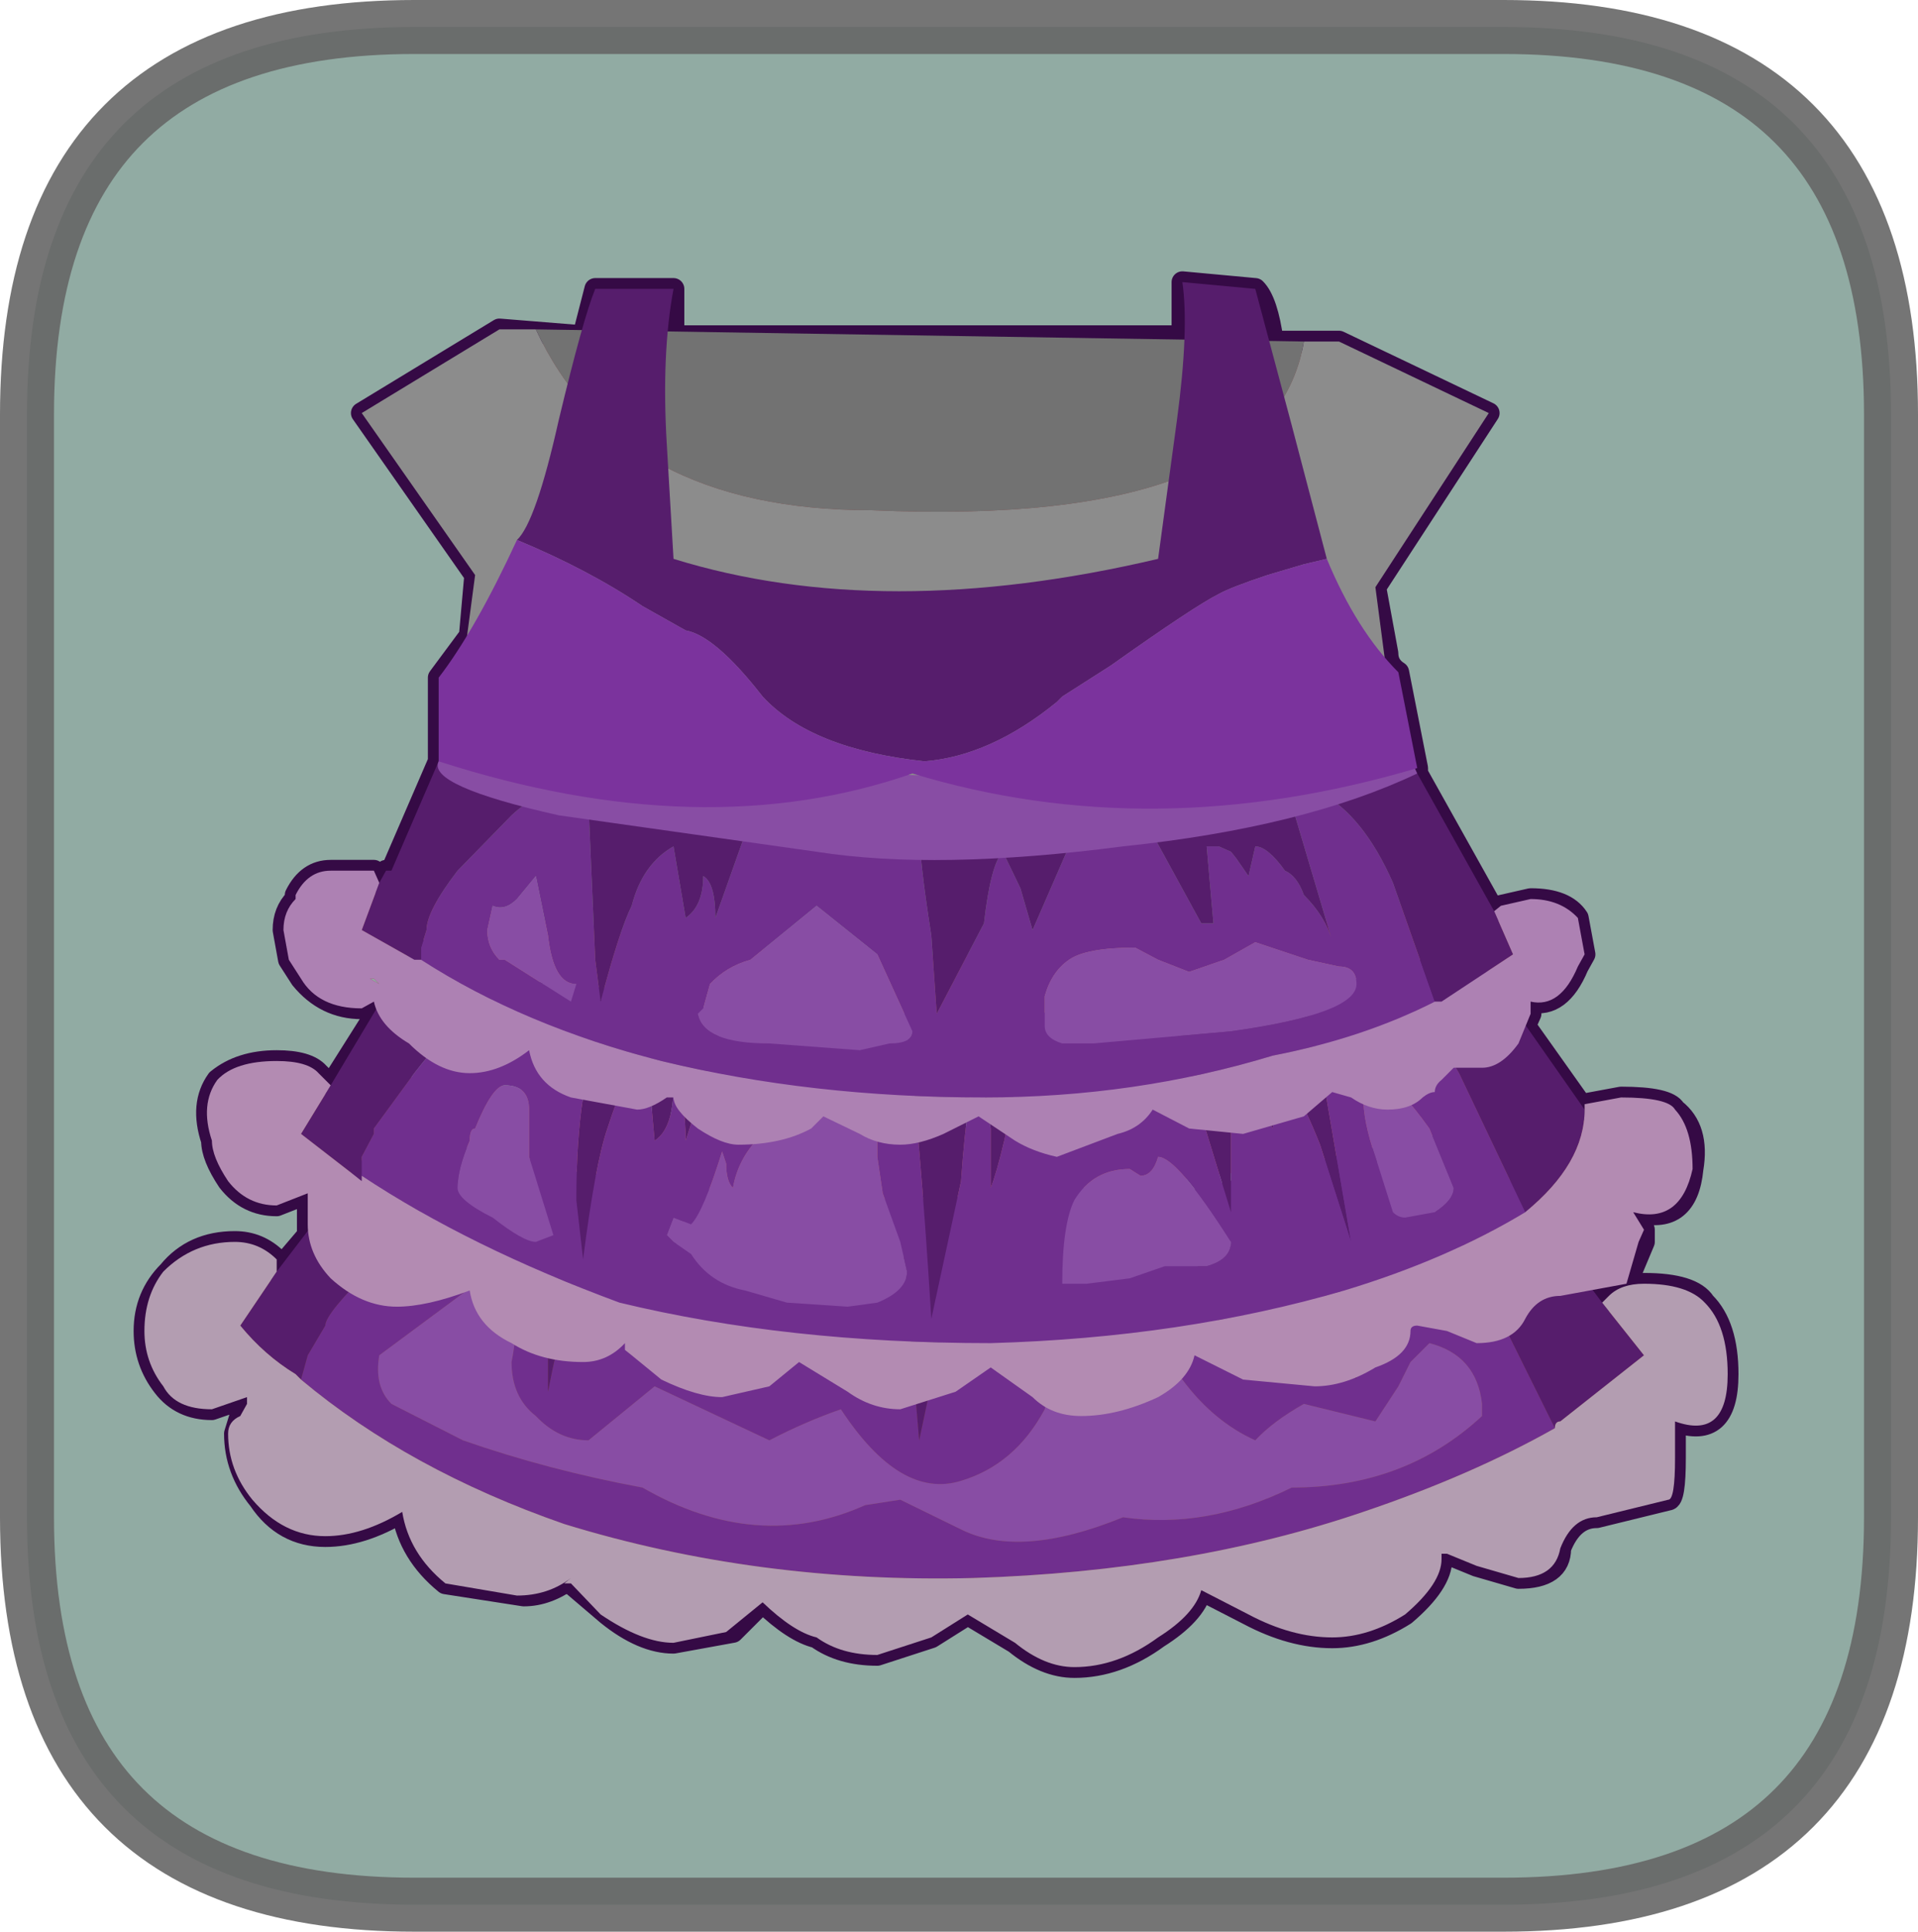 <?xml version="1.0" encoding="UTF-8" standalone="no"?>
<svg xmlns:xlink="http://www.w3.org/1999/xlink" height="71.55px" width="71.05px" xmlns="http://www.w3.org/2000/svg">
  <g transform="matrix(1.0, 0.0, 0.0, 1.0, -3.95, 2.15)">
    <path d="M59.65 -1.15 Q74.0 -1.15 74.0 13.2 L74.0 54.05 Q74.0 68.4 59.65 68.4 L19.3 68.4 Q4.95 68.4 4.95 54.05 L4.95 13.2 Q4.95 -1.15 19.3 -1.15 L59.65 -1.15" fill="#cff3e8" fill-rule="evenodd" stroke="none"/>
    <path d="M50.45 8.55 Q50.9 9.0 51.1 10.5 L53.55 10.5 59.1 13.15 54.9 19.6 55.35 22.05 Q55.35 22.5 55.75 22.75 L56.45 26.3 56.45 26.5 59.3 31.6 59.55 31.4 60.65 31.15 Q61.95 31.15 62.4 31.85 L62.65 33.2 62.4 33.65 Q61.75 35.2 60.65 34.95 L60.65 35.4 60.45 35.85 62.65 38.95 62.65 38.75 64.0 38.5 Q65.75 38.5 66.0 38.95 66.9 39.65 66.65 41.15 66.45 43.2 64.65 42.75 L64.85 43.4 64.85 43.85 64.2 45.4 62.85 45.65 63.3 46.1 63.55 45.85 Q64.2 45.4 64.85 45.4 66.65 45.4 67.1 46.1 67.95 46.95 67.95 48.75 67.95 51.2 66.0 50.5 L66.0 51.2 66.0 51.85 Q66.0 53.4 65.75 53.4 L63.1 54.05 Q62.2 54.05 61.75 55.2 61.75 56.3 60.2 56.3 L58.65 55.85 57.55 55.4 57.35 55.4 57.35 55.6 Q57.35 56.5 56.0 57.65 54.65 58.5 53.3 58.5 51.8 58.5 50.2 57.65 L48.45 56.75 Q48.2 57.65 46.85 58.5 45.35 59.6 43.75 59.6 42.65 59.6 41.55 58.7 L39.8 57.65 38.45 58.5 36.45 59.15 Q35.1 59.15 34.2 58.5 33.35 58.3 32.2 57.2 L31.1 58.3 28.9 58.7 Q27.75 58.7 26.45 57.65 L25.1 56.5 24.85 56.5 25.1 56.3 Q24.25 56.95 23.35 56.95 L20.45 56.5 Q19.1 55.4 18.85 53.85 17.35 54.75 16.0 54.75 14.45 54.75 13.55 53.4 12.65 52.3 12.65 50.95 L12.85 50.3 13.1 49.85 13.1 49.6 11.8 50.05 Q10.65 50.05 10.0 49.2 9.3 48.3 9.3 47.15 9.3 45.85 10.2 44.95 11.1 43.85 12.65 43.85 13.55 43.85 14.2 44.5 L14.2 44.95 15.35 43.6 15.35 43.2 15.35 42.5 15.35 42.05 14.2 42.5 Q13.1 42.5 12.4 41.6 11.8 40.7 11.8 40.1 11.35 38.75 12.0 37.85 12.85 37.15 14.2 37.15 15.35 37.15 15.75 37.6 L16.2 38.05 18.0 35.2 17.8 34.95 17.35 35.2 Q16.0 35.2 15.1 34.1 L14.65 33.4 14.45 32.3 Q14.45 31.6 14.9 31.15 L14.9 31.0 Q15.35 30.1 16.2 30.1 L17.8 30.1 18.0 30.55 18.25 30.1 18.45 30.1 20.2 26.05 20.2 22.95 21.35 21.4 21.55 19.15 17.35 13.15 22.45 10.05 25.55 10.3 26.0 8.55 28.9 8.55 28.9 10.3 47.75 10.3 47.75 8.3 50.45 8.55 M18.0 34.3 L17.8 34.1 17.65 34.1 18.0 34.3" fill="#bf6b6b" fill-rule="evenodd" stroke="none"/>
    <path d="M50.45 8.55 Q50.9 9.0 51.1 10.5 L53.55 10.5 59.1 13.15 54.9 19.6 55.35 22.05 Q55.35 22.5 55.75 22.75 L56.45 26.3 56.45 26.5 59.3 31.6 59.55 31.4 60.65 31.15 Q61.95 31.15 62.4 31.85 L62.65 33.2 62.4 33.65 Q61.75 35.2 60.65 34.95 L60.65 35.4 60.45 35.85 62.65 38.95 62.65 38.75 64.0 38.5 Q65.75 38.5 66.0 38.95 66.9 39.65 66.65 41.15 66.45 43.2 64.65 42.75 L64.85 43.4 64.85 43.85 64.2 45.4 62.85 45.65 63.3 46.1 63.55 45.85 Q64.2 45.4 64.85 45.4 66.65 45.4 67.1 46.1 67.95 46.95 67.95 48.75 67.95 51.2 66.0 50.5 L66.0 51.2 66.0 51.85 Q66.0 53.4 65.75 53.4 L63.1 54.05 Q62.2 54.05 61.75 55.2 61.75 56.3 60.2 56.3 L58.65 55.85 57.55 55.4 57.35 55.4 57.35 55.6 Q57.35 56.5 56.0 57.65 54.65 58.5 53.3 58.5 51.8 58.5 50.2 57.65 L48.45 56.75 Q48.2 57.65 46.85 58.5 45.35 59.6 43.75 59.6 42.65 59.6 41.55 58.7 L39.8 57.65 38.45 58.5 36.45 59.15 Q35.1 59.15 34.2 58.5 33.35 58.3 32.2 57.2 L31.1 58.3 28.9 58.7 Q27.75 58.7 26.45 57.65 L25.1 56.5 24.85 56.5 25.1 56.3 Q24.25 56.95 23.35 56.95 L20.45 56.5 Q19.1 55.4 18.85 53.85 17.35 54.75 16.0 54.75 14.45 54.75 13.55 53.4 12.65 52.3 12.65 50.95 L12.85 50.3 13.1 49.85 13.1 49.6 11.8 50.05 Q10.65 50.05 10.0 49.2 9.3 48.3 9.3 47.15 9.3 45.85 10.2 44.95 11.1 43.85 12.65 43.85 13.55 43.85 14.2 44.5 L14.2 44.95 15.35 43.6 15.35 43.2 15.35 42.5 15.35 42.05 14.2 42.5 Q13.1 42.5 12.4 41.6 11.8 40.7 11.8 40.1 11.35 38.75 12.0 37.85 12.85 37.15 14.2 37.15 15.35 37.15 15.75 37.6 L16.2 38.05 18.0 35.2 17.8 34.95 17.35 35.2 Q16.0 35.2 15.1 34.1 L14.65 33.4 14.45 32.3 Q14.45 31.6 14.9 31.15 L14.9 31.0 Q15.35 30.1 16.2 30.1 L17.8 30.1 18.0 30.55 18.25 30.1 18.45 30.1 20.2 26.05 20.2 22.95 21.35 21.4 21.55 19.15 17.35 13.15 22.45 10.05 25.55 10.3 26.0 8.55 28.9 8.55 28.9 10.3 47.75 10.3 47.75 8.3 50.45 8.55 Z" fill="none" stroke="#4c0e62" stroke-linecap="round" stroke-linejoin="round" stroke-width="0.8"/>
    <path d="M19.75 32.75 L21.1 33.2 26.65 34.5 33.1 35.4 39.1 35.65 50.0 34.3 56.65 32.95 58.45 44.75 Q38.65 49.2 18.45 44.5 L19.75 32.75" fill="#dae3e9" fill-rule="evenodd" stroke="none"/>
    <path d="M52.25 10.5 L53.55 10.5 59.1 13.15 54.9 19.6 56.65 32.95 50.0 34.3 39.1 35.65 33.1 35.4 26.65 34.5 21.1 33.2 19.75 32.75 21.55 19.15 17.35 13.15 22.45 10.05 23.8 10.05 Q26.9 16.75 36.25 16.75 51.1 17.4 52.25 10.5" fill="#c8c8c8" fill-rule="evenodd" stroke="none"/>
    <path d="M52.25 10.5 Q51.1 17.4 36.25 16.75 26.9 16.75 23.8 10.05 L52.25 10.5" fill="#a2a2a2" fill-rule="evenodd" stroke="none"/>
    <path d="M47.3 41.6 L47.55 42.05 47.3 42.05 49.55 48.05 49.75 48.05 49.55 45.4 49.75 45.4 49.55 43.95 49.55 43.4 50.45 44.05 51.1 45.2 51.1 43.4 Q52.0 43.85 53.1 46.1 L54.2 48.95 53.3 44.05 Q52.4 42.05 52.25 40.95 L54.2 40.5 Q56.65 41.6 58.45 44.5 L61.55 50.75 Q58.45 52.5 54.45 53.85 48.0 56.05 40.0 56.3 32.0 56.5 24.85 54.3 19.1 52.3 15.1 48.95 L15.35 48.05 16.0 46.95 Q16.0 46.5 17.8 44.75 19.55 42.5 20.65 41.85 21.75 41.15 23.35 40.7 L24.65 41.15 29.55 41.85 37.3 42.3 37.3 42.95 38.0 51.2 38.9 46.95 39.55 43.85 40.2 45.4 40.4 47.15 41.1 43.85 41.3 42.75 41.1 42.75 41.3 42.05 47.3 41.6 M24.65 41.15 L24.45 46.1 24.25 47.4 24.25 49.4 Q24.85 46.25 25.55 45.2 26.0 43.85 27.1 42.5 L27.35 45.65 Q27.75 45.4 28.0 43.85 28.45 44.5 28.45 45.65 L29.55 42.3 29.35 42.05 24.65 41.15 M47.75 48.95 Q46.85 47.85 45.35 47.85 43.1 48.05 42.65 50.05 41.55 52.1 39.55 52.7 37.3 53.4 35.1 50.05 33.8 50.5 32.45 51.2 L28.2 49.2 25.75 51.2 Q24.65 51.2 23.8 50.3 22.9 49.6 22.9 48.3 23.35 46.1 22.45 44.75 L18.0 48.05 Q17.8 49.2 18.45 49.85 L21.1 51.2 Q24.25 52.3 27.75 52.95 32.0 55.4 36.0 53.6 L37.3 53.4 39.55 54.5 Q41.75 55.6 45.55 54.05 48.65 54.5 51.8 52.95 56.0 52.95 58.85 50.3 L58.85 49.85 Q58.65 48.05 56.9 47.6 L56.2 48.3 55.75 49.2 54.9 50.5 52.25 49.85 Q51.1 50.5 50.45 51.2 48.9 50.5 47.75 48.95" fill="#9f43cb" fill-rule="evenodd" stroke="none"/>
    <path d="M47.55 42.05 L52.25 40.95 Q52.4 42.05 53.3 44.05 L54.2 48.95 53.1 46.1 Q52.0 43.85 51.1 43.4 L51.1 45.2 50.45 44.05 49.55 43.4 49.55 43.95 49.55 45.4 49.75 48.05 49.55 48.05 47.3 42.05 47.55 42.05 M41.3 42.05 L41.1 42.75 41.3 42.75 41.1 43.85 40.4 47.15 40.2 45.4 39.55 43.85 38.9 46.95 38.0 51.2 37.3 42.95 37.3 42.3 41.3 42.05 M24.65 41.15 L29.35 42.05 29.55 42.3 28.45 45.65 Q28.45 44.5 28.0 43.85 27.75 45.4 27.35 45.65 L27.1 42.5 Q26.0 43.85 25.55 45.2 24.85 46.25 24.25 49.4 L24.25 47.4 24.45 46.1 24.65 41.15 M23.35 40.7 Q21.75 41.15 20.65 41.85 19.55 42.5 17.8 44.75 16.0 46.5 16.0 46.95 L15.35 48.05 15.1 48.95 14.9 48.75 Q13.75 48.05 12.85 46.95 L14.2 44.95 18.25 39.65 19.75 40.1 23.35 40.7 M61.55 50.75 L58.45 44.5 Q56.65 41.6 54.2 40.5 L56.0 40.1 58.45 39.65 63.3 46.1 64.85 48.05 61.75 50.5 Q61.55 50.5 61.55 50.75" fill="#7b299a" fill-rule="evenodd" stroke="none"/>
    <path d="M47.75 48.95 Q48.9 50.5 50.45 51.2 51.1 50.5 52.25 49.85 L54.9 50.5 55.75 49.2 56.2 48.3 56.9 47.6 Q58.65 48.05 58.85 49.85 L58.85 50.3 Q56.0 52.95 51.8 52.95 48.65 54.5 45.55 54.05 41.75 55.6 39.55 54.5 L37.3 53.4 36.0 53.6 Q32.0 55.4 27.75 52.95 24.25 52.3 21.1 51.2 L18.45 49.85 Q17.8 49.2 18.0 48.05 L22.45 44.75 Q23.35 46.1 22.9 48.3 22.9 49.6 23.8 50.3 24.65 51.2 25.75 51.2 L28.2 49.2 32.45 51.2 Q33.8 50.5 35.1 50.05 37.3 53.4 39.55 52.7 41.55 52.1 42.65 50.05 43.1 48.05 45.35 47.85 46.85 47.85 47.75 48.95" fill="#c26de9" fill-rule="evenodd" stroke="none"/>
    <path d="M52.25 40.95 L47.3 41.6 41.3 42.05 37.3 42.3 29.55 41.85 24.65 41.15 23.35 40.7 19.75 40.1 18.25 39.65 19.3 37.6 19.55 37.4 Q38.45 42.05 57.35 37.15 L58.45 39.65 56.0 40.1 54.2 40.5 52.25 40.95" fill="#fc889b" fill-rule="evenodd" stroke="none"/>
    <path d="M15.1 48.95 Q19.1 52.3 24.85 54.3 32.0 56.5 40.0 56.3 48.0 56.05 54.45 53.85 58.45 52.5 61.55 50.75 61.55 50.5 61.75 50.5 L64.85 48.05 63.3 46.1 63.55 45.85 Q64.0 45.4 64.85 45.4 66.45 45.4 67.1 46.1 67.95 46.95 67.95 48.75 67.95 51.2 66.0 50.5 L66.0 51.2 66.0 51.85 Q66.0 53.4 65.75 53.4 L63.1 54.05 Q62.2 54.05 61.75 55.2 61.55 56.3 60.2 56.3 L58.65 55.85 57.55 55.4 57.35 55.4 57.35 55.6 Q57.35 56.5 56.0 57.65 54.65 58.5 53.3 58.5 51.8 58.5 50.2 57.65 L48.45 56.75 Q48.2 57.65 46.85 58.5 45.35 59.6 43.75 59.6 42.65 59.6 41.55 58.7 L39.8 57.65 38.45 58.5 36.45 59.15 Q35.1 59.15 34.2 58.5 33.35 58.3 32.2 57.2 L30.85 58.3 28.9 58.7 Q27.75 58.7 26.2 57.65 L25.1 56.5 24.85 56.5 25.1 56.3 Q24.25 56.95 23.1 56.95 L20.45 56.5 Q19.1 55.4 18.85 53.85 17.35 54.75 16.0 54.75 14.45 54.75 13.3 53.4 12.4 52.3 12.4 50.95 12.4 50.5 12.85 50.3 L13.1 49.85 13.1 49.6 11.8 50.05 Q10.45 50.05 10.0 49.2 9.3 48.3 9.3 47.15 9.3 45.85 10.0 44.95 11.1 43.85 12.65 43.85 13.55 43.85 14.2 44.5 L14.2 44.95 12.85 46.95 Q13.75 48.05 14.9 48.75 L15.1 48.95" fill="#ffe0fc" fill-rule="evenodd" stroke="none"/>
    <path d="M54.45 34.1 L58.45 32.75 58.45 32.95 62.65 38.95 Q62.65 40.95 60.45 42.75 L58.0 37.6 Q56.45 34.95 54.45 34.1 M19.3 32.5 Q21.55 33.65 24.25 34.3 L24.0 34.3 Q22.65 34.5 21.75 35.2 20.65 35.85 19.3 37.6 L17.8 39.65 17.8 39.85 17.35 40.7 17.35 41.4 17.35 41.6 17.1 41.4 15.1 39.85 16.2 38.05 19.1 33.2 19.3 32.5 M47.55 35.2 L48.45 34.95 48.65 34.95 52.25 34.3 52.85 37.15 54.0 43.85 52.85 40.25 Q51.8 37.6 51.1 37.4 L51.1 39.65 50.45 38.3 Q50.0 37.4 49.55 37.4 L49.55 37.85 49.55 38.5 49.55 42.75 47.3 35.4 47.55 35.2 M41.55 35.65 Q41.75 35.4 42.2 35.4 41.75 36.3 41.75 37.15 41.1 40.7 40.65 41.85 L40.65 39.65 40.2 37.4 Q39.8 38.05 39.55 41.6 L38.45 46.7 Q38.0 39.4 37.55 36.3 L37.75 36.05 38.0 36.05 39.55 35.85 40.65 35.65 Q40.85 35.4 41.55 35.65 M26.9 35.2 L28.0 35.2 28.9 35.4 30.85 35.4 29.35 40.1 Q29.35 38.5 28.9 38.05 28.9 39.65 28.2 40.1 L28.0 37.85 28.0 36.5 Q27.1 37.6 26.45 39.65 26.0 40.95 25.55 44.5 L25.3 42.3 Q25.3 40.1 25.55 38.5 L25.55 34.75 Q26.9 34.95 26.9 35.2" fill="#7b299a" fill-rule="evenodd" stroke="none"/>
    <path d="M54.45 34.1 L54.2 33.85 54.2 34.1 54.0 34.1 52.25 34.3 48.65 34.95 48.45 34.95 47.55 35.2 47.55 34.95 42.2 35.4 41.75 35.4 38.0 35.4 30.25 35.2 25.55 34.3 24.65 34.3 24.25 34.3 Q21.55 33.65 19.3 32.5 L19.75 31.15 20.0 31.15 Q39.1 35.4 57.35 31.0 L58.45 32.75 54.45 34.1" fill="#ffa1b0" fill-rule="evenodd" stroke="none"/>
    <path d="M52.25 34.3 L54.0 34.1 54.2 34.1 54.2 33.85 54.45 34.1 Q56.45 34.95 58.0 37.6 L60.45 42.75 Q57.55 44.5 53.75 45.65 47.75 47.4 40.65 47.6 33.1 47.6 26.9 46.1 21.35 44.05 17.35 41.4 L17.35 40.7 17.8 39.85 17.8 39.65 19.3 37.6 Q20.65 35.85 21.75 35.2 22.65 34.5 24.0 34.3 L24.25 34.3 24.65 34.3 25.55 34.3 30.25 35.2 38.0 35.4 38.0 36.05 37.75 36.05 37.55 36.3 Q38.0 39.4 38.45 46.7 L39.55 41.6 Q39.8 38.05 40.2 37.4 L40.65 39.65 40.65 41.85 Q41.1 40.7 41.75 37.15 41.75 36.3 42.2 35.4 L47.55 34.95 47.55 35.2 47.3 35.4 49.55 42.75 49.55 38.5 49.55 37.85 49.55 37.4 Q50.0 37.4 50.45 38.3 L51.1 39.65 51.1 37.4 Q51.8 37.6 52.85 40.25 L54.0 43.85 52.85 37.15 52.25 34.3 M41.75 35.4 L42.2 35.4 Q41.75 35.4 41.55 35.65 41.55 35.4 41.75 35.4 M46.2 41.4 L45.8 41.15 Q44.45 41.15 43.75 42.3 43.3 43.2 43.3 45.4 L44.2 45.4 45.8 45.2 47.1 44.75 48.65 44.75 Q49.55 44.5 49.55 43.85 47.55 40.7 46.85 40.7 46.65 41.4 46.2 41.4 M57.8 41.85 L56.9 39.65 Q55.75 38.05 55.35 38.05 54.45 38.05 54.45 38.5 54.45 39.4 54.9 40.7 L55.55 42.75 Q55.75 42.95 56.0 42.95 L57.1 42.75 Q57.8 42.3 57.8 41.85 M26.9 35.2 Q26.9 34.95 25.55 34.75 L25.55 38.5 Q25.3 40.1 25.3 42.3 L25.55 44.5 Q26.0 40.95 26.45 39.65 27.1 37.6 28.0 36.5 L28.0 37.85 28.2 40.1 Q28.9 39.65 28.9 38.05 29.35 38.5 29.35 40.1 L30.85 35.4 28.9 35.4 28.0 35.2 26.9 35.2 M23.55 40.7 L23.55 38.95 Q23.55 38.05 22.65 38.05 22.2 38.05 21.55 39.65 21.35 39.65 21.35 40.1 20.9 41.15 20.9 41.85 20.9 42.3 22.2 42.95 23.35 43.85 23.8 43.85 L24.45 43.6 23.55 40.7 M29.55 43.2 L28.9 42.95 28.65 43.6 28.9 43.85 29.55 44.3 Q30.25 45.4 31.55 45.65 L33.1 46.1 35.35 46.25 36.45 46.1 Q37.55 45.65 37.55 44.95 L37.3 43.85 36.65 42.05 36.45 40.7 36.45 39.2 35.1 39.2 34.2 38.75 Q32.9 38.75 32.2 39.85 31.3 40.7 31.1 41.85 30.85 41.6 30.85 40.95 L30.7 40.5 Q30.0 42.75 29.55 43.2" fill="#9f43cb" fill-rule="evenodd" stroke="none"/>
    <path d="M46.2 41.4 Q46.65 41.4 46.85 40.7 47.55 40.7 49.55 43.85 49.55 44.5 48.65 44.75 L47.1 44.75 45.8 45.2 44.2 45.4 43.3 45.4 Q43.3 43.2 43.75 42.3 44.45 41.15 45.8 41.15 L46.2 41.4 M57.8 41.85 Q57.8 42.3 57.1 42.75 L56.0 42.95 Q55.75 42.95 55.55 42.75 L54.9 40.7 Q54.45 39.4 54.45 38.5 54.45 38.05 55.35 38.05 55.75 38.05 56.9 39.65 L57.8 41.85 M29.55 43.2 Q30.0 42.75 30.7 40.5 L30.85 40.95 Q30.85 41.6 31.1 41.85 31.3 40.7 32.2 39.85 32.9 38.75 34.2 38.75 L35.1 39.2 36.45 39.2 36.45 40.7 36.65 42.05 37.3 43.85 37.55 44.95 Q37.55 45.65 36.45 46.1 L35.35 46.25 33.1 46.1 31.55 45.65 Q30.25 45.4 29.55 44.3 L28.9 43.85 28.65 43.6 28.9 42.95 29.55 43.2 M23.55 40.7 L24.45 43.6 23.8 43.85 Q23.35 43.85 22.2 42.95 20.9 42.3 20.9 41.85 20.9 41.15 21.35 40.1 21.35 39.65 21.55 39.65 22.2 38.05 22.65 38.05 23.55 38.05 23.55 38.95 L23.55 40.7" fill="#c26de9" fill-rule="evenodd" stroke="none"/>
    <path d="M62.65 38.95 L62.65 38.75 64.0 38.5 Q65.75 38.5 66.0 38.95 66.65 39.65 66.65 41.15 66.2 43.2 64.45 42.75 L64.85 43.4 64.65 43.85 64.2 45.4 61.75 45.85 Q60.9 45.85 60.45 46.7 60.0 47.6 58.65 47.6 L57.55 47.15 56.45 46.95 Q56.2 46.95 56.2 47.15 56.2 48.05 54.9 48.5 53.75 49.2 52.65 49.2 L50.0 48.95 48.2 48.05 Q48.0 48.95 46.85 49.6 45.35 50.3 44.0 50.3 42.9 50.3 42.2 49.6 L40.65 48.5 39.35 49.4 37.3 50.05 Q36.25 50.05 35.35 49.4 L33.55 48.3 32.45 49.2 30.7 49.6 Q29.8 49.6 28.45 48.95 L27.35 48.05 27.1 47.85 27.1 47.6 Q26.45 48.3 25.55 48.3 24.0 48.3 22.9 47.6 21.55 46.95 21.35 45.65 19.75 46.25 18.65 46.25 17.35 46.25 16.2 45.2 15.35 44.3 15.35 43.2 L15.35 42.5 15.35 42.05 14.2 42.5 Q13.1 42.5 12.4 41.6 11.8 40.7 11.8 40.1 11.35 38.75 12.0 37.85 12.65 37.15 14.2 37.15 15.35 37.15 15.75 37.6 L16.2 38.05 15.1 39.85 17.1 41.4 17.35 41.6 17.35 41.4 Q21.35 44.05 26.9 46.1 33.1 47.6 40.65 47.6 47.75 47.4 53.75 45.65 57.55 44.5 60.45 42.75 62.65 40.95 62.65 38.95" fill="#ffc6fe" fill-rule="evenodd" stroke="none"/>
    <path d="M52.85 27.2 Q54.45 28.05 55.55 30.55 L57.1 34.95 Q54.45 36.3 51.1 36.95 46.0 38.5 40.4 38.5 34.0 38.5 28.45 37.15 23.35 35.85 19.55 33.4 L19.55 32.95 19.75 32.3 Q19.75 31.6 20.9 30.1 L22.9 28.05 Q23.8 27.2 25.1 26.95 L26.45 27.4 26.45 27.85 25.75 27.65 26.0 33.4 26.2 34.95 Q26.9 32.3 27.35 31.4 27.75 29.85 28.9 29.2 L29.35 31.85 Q30.0 31.4 30.0 30.3 30.45 30.55 30.45 31.85 L31.55 28.75 30.7 28.75 30.85 28.05 38.0 28.5 Q38.0 29.65 38.45 32.5 L38.65 35.4 40.4 32.05 Q40.65 29.85 41.1 29.4 L41.75 30.75 42.2 32.3 43.55 29.2 43.75 28.5 42.0 28.5 46.4 28.05 46.65 28.3 46.4 28.3 48.45 32.05 48.9 32.05 48.65 29.2 49.1 29.2 49.55 29.4 49.75 29.65 50.2 30.3 50.45 29.2 Q50.9 29.2 51.55 30.1 52.0 30.3 52.25 31.0 53.05 31.8 53.3 32.7 L51.8 27.65 50.9 27.85 50.65 27.65 52.85 27.2 M54.2 34.3 Q54.2 33.65 53.55 33.65 L52.4 33.4 50.45 32.75 49.3 33.4 48.0 33.85 46.85 33.4 46.0 32.95 Q44.2 32.95 43.55 33.4 42.9 33.85 42.65 34.75 L42.65 35.85 Q42.65 36.3 43.3 36.5 L44.45 36.5 49.55 36.05 Q54.2 35.4 54.2 34.3 M34.2 31.4 L31.75 33.4 Q30.85 33.65 30.25 34.3 L30.0 35.2 29.8 35.4 Q30.0 36.5 32.45 36.5 L35.8 36.75 36.9 36.5 Q37.75 36.5 37.75 36.05 L36.45 33.2 34.2 31.4 M22.0 32.3 Q22.0 32.95 22.45 33.4 L22.65 33.4 25.1 34.95 25.3 34.3 Q24.45 34.3 24.25 32.5 L23.8 30.3 23.1 31.15 Q22.65 31.6 22.2 31.4 L22.0 32.3" fill="#9f43cb" fill-rule="evenodd" stroke="none"/>
    <path d="M57.1 34.95 L55.55 30.55 Q54.45 28.05 52.85 27.2 L54.0 26.95 56.45 26.5 59.3 31.6 60.0 33.2 57.35 34.95 57.1 34.95 M50.9 27.85 L51.8 27.65 53.3 32.7 Q53.05 31.8 52.25 31.0 52.0 30.3 51.55 30.1 50.9 29.2 50.45 29.2 L50.2 30.3 49.75 29.65 49.55 29.4 49.1 29.2 48.65 29.2 48.9 32.05 48.45 32.05 46.4 28.3 46.65 28.3 50.9 27.85 M42.0 28.5 L43.75 28.5 43.55 29.2 42.2 32.3 41.75 30.75 41.1 29.4 Q40.65 29.85 40.4 32.05 L38.65 35.4 38.45 32.5 Q38.0 29.65 38.0 28.5 L42.0 28.5 M30.7 28.75 L31.55 28.75 30.45 31.85 Q30.45 30.55 30.0 30.3 30.0 31.4 29.35 31.85 L28.9 29.2 Q27.75 29.85 27.35 31.4 26.9 32.3 26.2 34.95 L26.0 33.4 25.75 27.65 26.45 27.85 28.9 28.3 30.7 28.75 M25.1 26.95 Q23.8 27.2 22.9 28.05 L20.9 30.1 Q19.75 31.6 19.75 32.3 L19.55 32.95 19.55 33.4 19.3 33.4 17.35 32.3 18.0 30.55 18.25 30.1 18.45 30.1 20.2 26.05 21.75 26.5 25.1 26.95" fill="#7b299a" fill-rule="evenodd" stroke="none"/>
    <path d="M54.2 34.3 Q54.2 35.4 49.55 36.05 L44.45 36.5 43.3 36.5 Q42.65 36.3 42.65 35.85 L42.65 34.75 Q42.9 33.85 43.55 33.4 44.2 32.95 46.0 32.95 L46.85 33.4 48.0 33.85 49.3 33.4 50.45 32.75 52.4 33.4 53.55 33.65 Q54.2 33.65 54.2 34.3 M34.2 31.4 L36.45 33.2 37.75 36.05 Q37.75 36.5 36.9 36.5 L35.8 36.75 32.45 36.5 Q30.0 36.5 29.8 35.4 L30.0 35.2 30.25 34.3 Q30.85 33.65 31.75 33.4 L34.2 31.4 M22.0 32.3 L22.2 31.4 Q22.65 31.6 23.1 31.15 L23.8 30.3 24.25 32.5 Q24.45 34.3 25.3 34.3 L25.1 34.95 22.65 33.4 22.45 33.4 Q22.0 32.95 22.0 32.3" fill="#c26de9" fill-rule="evenodd" stroke="none"/>
    <path d="M19.55 33.4 Q23.35 35.85 28.45 37.15 34.0 38.5 40.4 38.5 46.0 38.5 51.1 36.95 54.45 36.3 57.1 34.95 L57.35 34.95 60.0 33.2 59.3 31.6 59.55 31.4 60.65 31.15 Q61.75 31.15 62.4 31.85 L62.65 33.2 62.4 33.65 Q61.75 35.2 60.65 34.95 L60.65 35.4 60.2 36.5 Q59.55 37.4 58.85 37.4 L57.8 37.4 57.35 37.85 Q57.1 38.05 57.1 38.3 56.9 38.3 56.65 38.5 56.2 38.95 55.35 38.95 54.65 38.95 54.0 38.5 L53.3 38.3 52.25 39.2 50.0 39.85 48.0 39.65 46.65 38.95 Q46.2 39.65 45.35 39.85 L43.1 40.7 Q42.2 40.5 41.55 40.1 L40.2 39.2 38.9 39.85 Q38.0 40.25 37.3 40.25 36.45 40.25 35.8 39.85 L34.45 39.2 34.0 39.65 Q32.9 40.25 31.3 40.25 30.7 40.25 29.8 39.65 28.9 38.95 28.9 38.5 L28.65 38.5 Q28.0 38.95 27.55 38.95 L25.1 38.5 Q23.8 38.05 23.55 36.75 22.45 37.6 21.35 37.6 20.2 37.6 19.1 36.5 18.0 35.85 17.8 34.95 L17.35 35.2 Q15.75 35.2 15.1 34.1 L14.65 33.4 14.45 32.3 Q14.45 31.6 14.9 31.15 L14.9 31.0 Q15.35 30.1 16.2 30.1 L17.8 30.1 18.0 30.55 17.35 32.3 19.3 33.4 19.55 33.4 M17.8 34.1 L17.65 34.1 18.0 34.3 17.8 34.1" fill="#f7b8ff" fill-rule="evenodd" stroke="none"/>
    <path d="M56.45 26.5 Q52.25 28.5 45.55 29.2 38.65 30.1 34.2 29.4 L24.65 28.05 Q19.75 26.95 20.2 26.05 L20.65 24.1 20.65 23.85 Q38.65 28.95 55.55 24.55 L56.45 26.5" fill="#c26de9" fill-rule="evenodd" stroke="none"/>
    <path d="M23.1 17.85 Q23.8 17.2 24.65 13.4 25.55 9.65 26.0 8.55 L28.9 8.55 Q28.45 10.95 28.65 14.3 L28.9 18.55 Q36.65 20.95 46.85 18.55 L47.55 13.4 Q48.0 10.05 47.75 8.3 L50.45 8.55 51.8 13.6 53.1 18.55 52.25 18.75 50.9 19.15 Q49.55 19.6 49.1 19.85 48.2 20.3 45.1 22.5 L43.3 23.65 43.1 23.85 Q40.65 25.85 38.2 26.05 34.0 25.6 32.2 23.65 30.45 21.4 29.35 21.2 L27.75 20.3 Q25.75 18.95 23.1 17.85" fill="#7b299a" fill-rule="evenodd" stroke="none"/>
    <path d="M23.1 17.85 Q25.75 18.95 27.75 20.3 L29.35 21.2 Q30.45 21.4 32.2 23.65 34.0 25.6 38.2 26.05 40.65 25.85 43.1 23.85 L43.3 23.65 45.1 22.5 Q48.2 20.3 49.1 19.85 49.55 19.6 50.9 19.15 L52.25 18.75 53.1 18.55 Q54.2 21.2 55.75 22.75 L56.45 26.3 Q46.65 29.2 37.75 26.5 30.0 29.2 20.2 26.05 L20.2 22.95 Q21.55 21.2 23.1 17.85" fill="#af48e0" fill-rule="evenodd" stroke="none"/>
    <path d="M59.65 -1.15 Q74.0 -1.15 74.0 13.2 L74.0 54.05 Q74.0 68.4 59.65 68.4 L19.3 68.4 Q4.95 68.4 4.95 54.05 L4.95 13.2 Q4.95 -1.15 19.3 -1.15 L59.65 -1.15" fill="#000000" fill-opacity="0.298" fill-rule="evenodd" stroke="none"/>
    <path d="M59.65 -1.15 L19.3 -1.15 Q4.95 -1.15 4.95 13.2 L4.95 54.05 Q4.95 68.4 19.3 68.4 L59.65 68.4 Q74.0 68.4 74.0 54.05 L74.0 13.2 Q74.0 -1.15 59.65 -1.15 Z" fill="none" stroke="#666666" stroke-linecap="round" stroke-linejoin="round" stroke-opacity="0.902" stroke-width="2.0"/>
  </g>
</svg>
